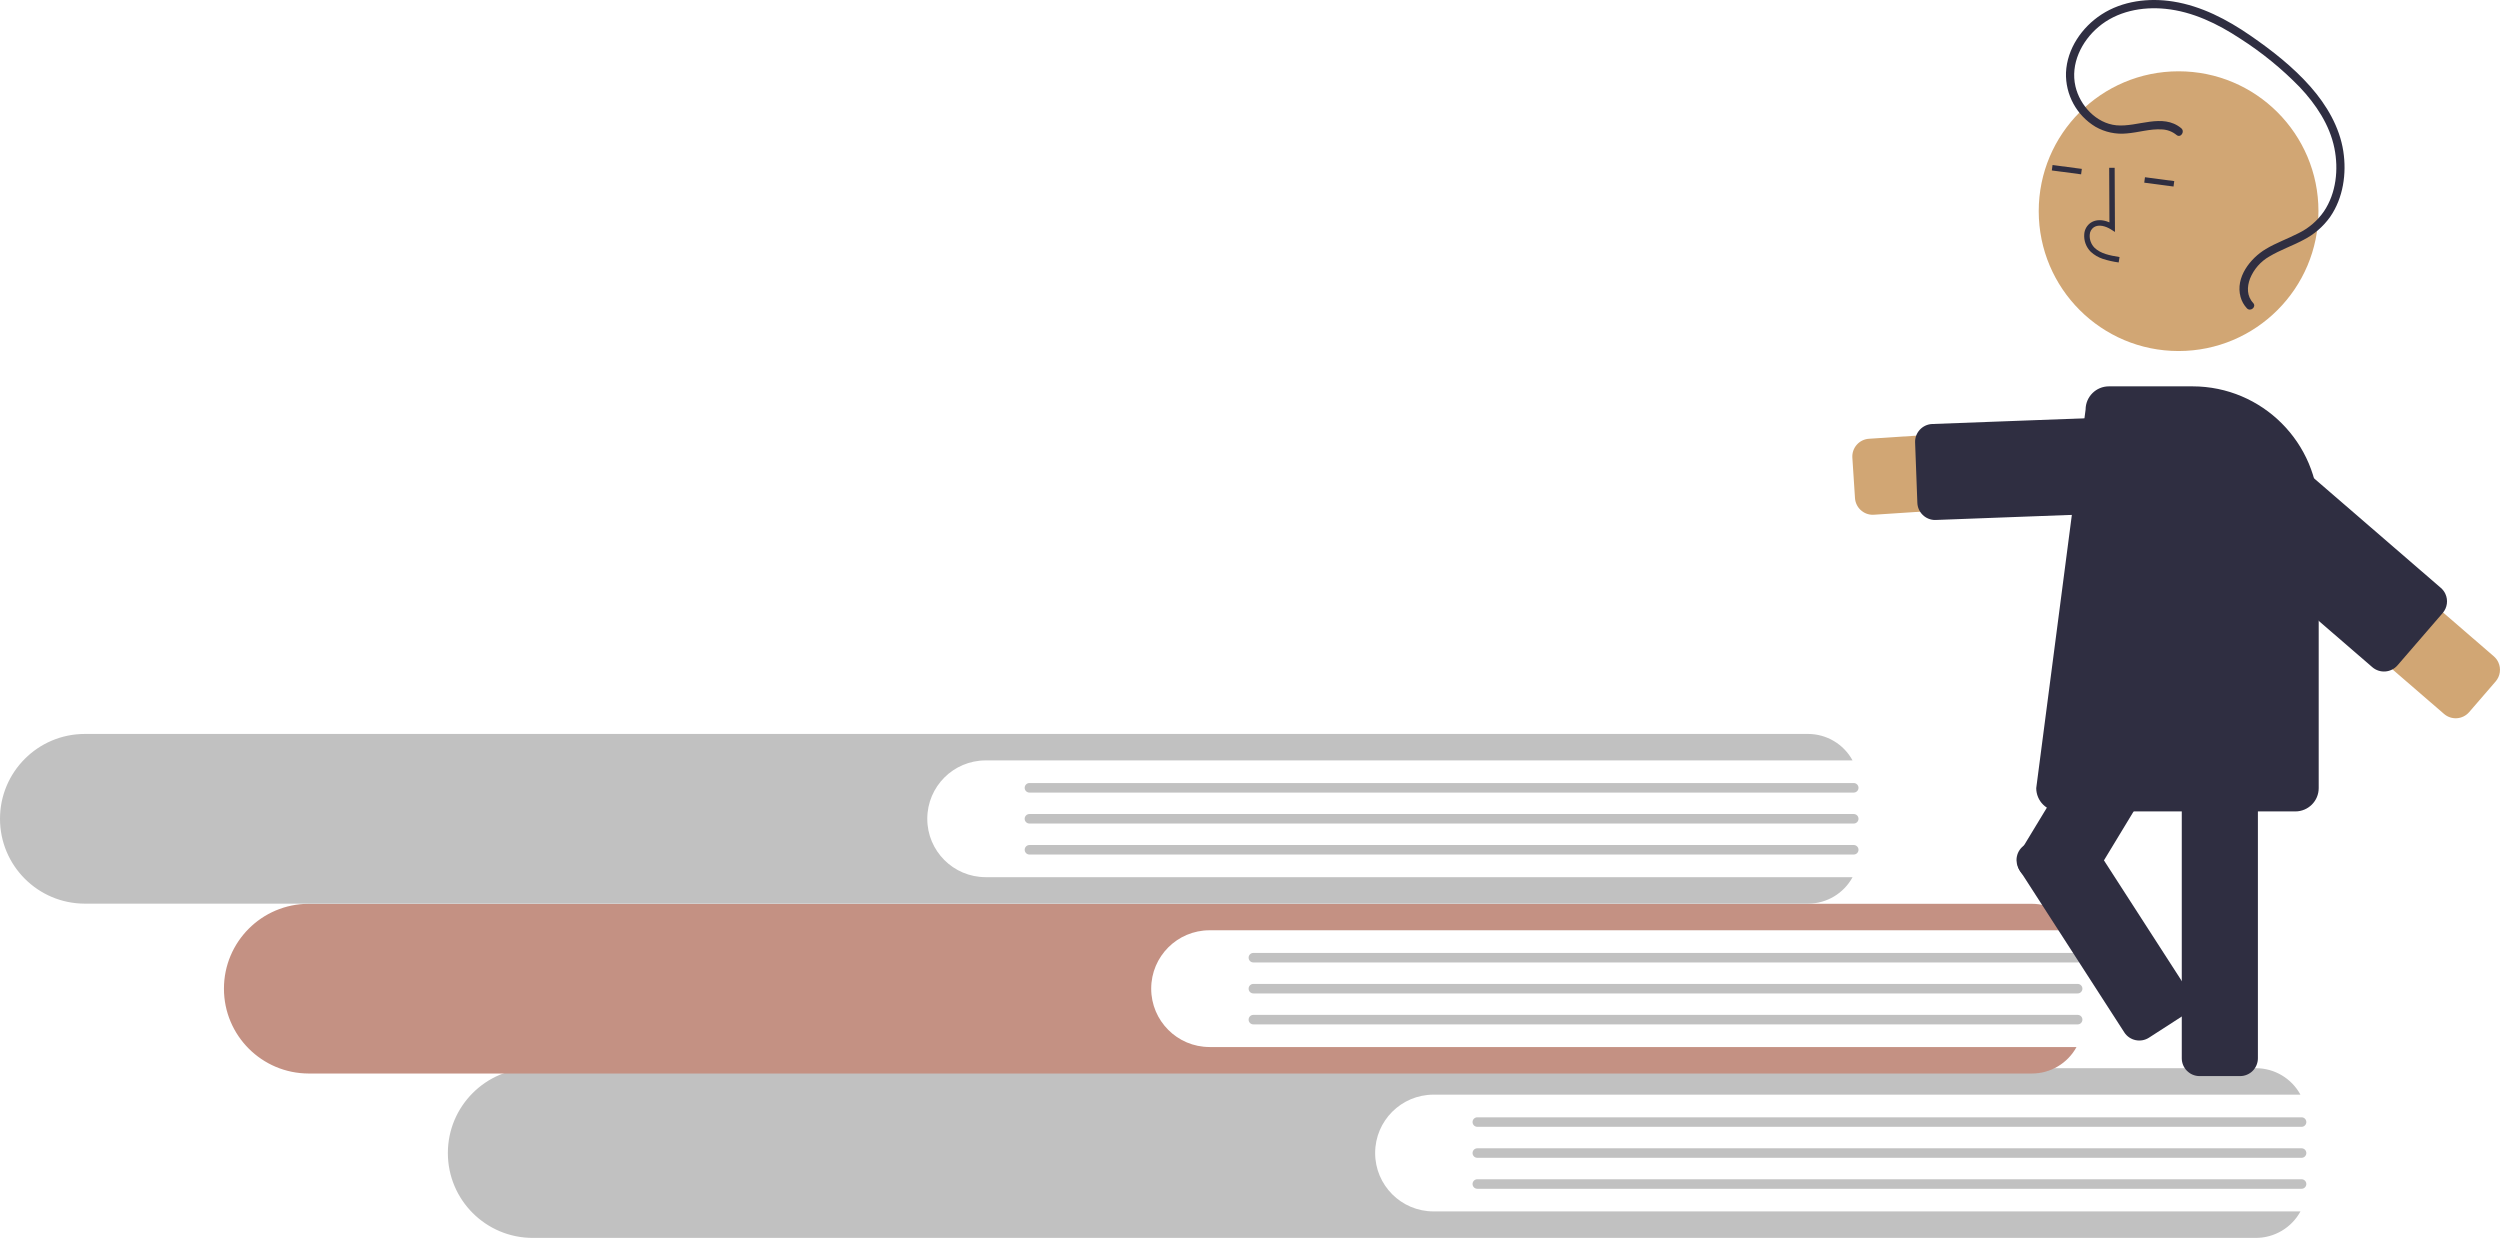 <?xml version="1.0" encoding="UTF-8"?><svg id="Layer_1" xmlns="http://www.w3.org/2000/svg" viewBox="0 0 911.61 451.39"><path d="M522.71,441.73c-11.75,0-21.28-9.55-21.27-21.3,0-11.74,9.52-21.26,21.27-21.27h316.13c-3.24-5.95-9.47-9.65-16.24-9.65H194.21c-17.07,.02-30.9,13.86-30.9,30.94s13.83,30.91,30.9,30.94H822.61c6.77,0,13-3.71,16.24-9.65h-316.14Z" style="fill:#c1c1c1;"/><path d="M839.26,410.89h-300.57c-.96,0-1.73-.78-1.73-1.74s.78-1.73,1.73-1.73h300.57c.96,0,1.73,.78,1.73,1.74s-.78,1.73-1.73,1.73Z" style="fill:#c1c1c1;"/><path d="M839.26,422.19h-300.57c-.96,0-1.74-.78-1.73-1.74,0-.96,.78-1.73,1.73-1.73h300.57c.96,0,1.74,.78,1.73,1.74,0,.96-.78,1.73-1.73,1.73Z" style="fill:#c1c1c1;"/><path d="M839.26,433.48h-300.57c-.96,0-1.73-.78-1.73-1.74s.78-1.73,1.73-1.73h300.57c.96,0,1.73,.78,1.73,1.74s-.78,1.73-1.73,1.73Z" style="fill:#c1c1c1;"/><path d="M441.05,381.79c-11.75,0-21.28-9.55-21.27-21.3,0-11.74,9.52-21.26,21.27-21.27h316.13c-3.24-5.95-9.47-9.65-16.24-9.65H112.56c-17.07,.02-30.9,13.86-30.9,30.94s13.83,30.91,30.9,30.94H740.95c6.77,0,13-3.71,16.24-9.65H441.05Z" style="fill:#c49183;"/><path d="M757.6,350.95H457.03c-.96,0-1.73-.78-1.73-1.74s.78-1.73,1.73-1.73h300.57c.96,0,1.74,.77,1.74,1.73s-.77,1.74-1.73,1.74h-.01Z" style="fill:#c1c1c1;"/><path d="M757.6,362.25H457.03c-.96,0-1.74-.78-1.73-1.74,0-.96,.78-1.73,1.73-1.73h300.57c.96,0,1.74,.77,1.74,1.73s-.77,1.74-1.73,1.74h-.01Z" style="fill:#c1c1c1;"/><path d="M757.6,373.54H457.03c-.96,0-1.73-.78-1.73-1.74s.78-1.73,1.73-1.73h300.57c.96,0,1.74,.77,1.74,1.73s-.77,1.74-1.73,1.74h-.01Z" style="fill:#c1c1c1;"/><path d="M359.39,319.85c-11.75-.01-21.28-9.55-21.26-21.3,.01-11.74,9.52-21.25,21.26-21.27h316.13c-3.24-5.95-9.47-9.65-16.24-9.65H30.9c-17.07,.02-30.9,13.87-30.9,30.94s13.83,30.91,30.9,30.94H659.29c6.77,0,13-3.71,16.24-9.65H359.39Z" style="fill:#c1c1c1;"/><path d="M675.95,289.01H375.38c-.96,0-1.74-.78-1.74-1.74s.78-1.74,1.74-1.74h300.57c.96,0,1.74,.78,1.74,1.74s-.78,1.74-1.74,1.74Z" style="fill:#c1c1c1;"/><path d="M675.95,300.3H375.38c-.96,0-1.74-.77-1.74-1.73s.77-1.74,1.73-1.74h300.58c.96,0,1.74,.77,1.74,1.73s-.77,1.74-1.73,1.74h-.01Z" style="fill:#c1c1c1;"/><path d="M675.95,311.6H375.38c-.96,0-1.74-.78-1.73-1.74,0-.96,.78-1.73,1.73-1.73h300.57c.96,0,1.74,.77,1.74,1.73s-.77,1.74-1.73,1.74h-.01Z" style="fill:#c1c1c1;"/><path d="M682.89,187.71c-3.42,0-6.25-2.66-6.48-6.08l-.96-14.73c-.23-3.58,2.48-6.68,6.06-6.91l115.39-7.56c7.65-.5,14.26,5.29,14.76,12.94,.5,7.65-5.29,14.26-12.94,14.76l-115.39,7.56c-.15,0-.29,0-.43,0h-.01Z" style="fill:#d1a674;"/><path d="M705.64,189.61c-3.49,0-6.36-2.77-6.49-6.26l-.82-22c-.13-3.59,2.67-6.6,6.25-6.74h0l94.89-3.55c3.59-.13,6.6,2.67,6.74,6.25l.82,22c.13,3.59-2.67,6.6-6.25,6.74h0l-94.89,3.55h-.25Z" style="fill:#2f2e41;"/><path d="M816.83,392.39h-14.76c-3.59,0-6.5-2.91-6.5-6.5v-123.01c0-3.59,2.91-6.5,6.5-6.5h14.76c3.59,0,6.5,2.91,6.5,6.5v123.01c0,3.59-2.91,6.5-6.5,6.5Z" style="fill:#2f2e41;"/><path d="M751.32,327.37l-12.62-7.65c-3.07-1.86-4.05-5.86-2.19-8.93l63.76-105.2c1.86-3.07,5.86-4.05,8.93-2.19l12.62,7.65c3.07,1.86,4.05,5.86,2.19,8.93l-63.76,105.2c-1.86,3.07-5.86,4.05-8.93,2.19Z" style="fill:#2f2e41;"/><circle cx="794.41" cy="77" r="51" style="fill:#d1a674;"/><path d="M766.81,94.41c-1.64-.54-3.15-1.42-4.42-2.59-1.7-1.69-2.57-4.05-2.38-6.44,.11-1.71,1.01-3.26,2.43-4.21,1.82-1.17,4.26-1.17,6.75-.08l-.09-19.91h2l.11,23.4-1.54-.97c-1.79-1.12-4.34-1.91-6.14-.76-.9,.62-1.47,1.62-1.52,2.72-.14,1.78,.51,3.53,1.77,4.8,2.21,2.11,5.43,2.77,9.1,3.36l-.32,1.97c-1.95-.26-3.88-.69-5.75-1.29h0Z" style="fill:#2f2e41;"/><rect x="752.65" y="56.49" width="2" height="10.77" transform="translate(593.68 800.94) rotate(-82.48)" style="fill:#2f2e41;"/><rect x="786.35" y="60.93" width="2" height="10.77" transform="translate(618.57 838.22) rotate(-82.48)" style="fill:#2f2e41;"/><path d="M837,295.88h-86c-4.69,0-8.49-3.81-8.5-8.5l18-138.06c.03-4.67,3.83-8.44,8.5-8.44h30.52c25.38,.03,45.95,20.6,45.98,45.98v100.52c0,4.69-3.81,8.49-8.5,8.5Z" style="fill:#2f2e41;"/><path d="M910.99,241.48c1.09,2.32,.71,5.07-.97,7.01l-9.65,11.17c-2.35,2.72-6.45,3.02-9.17,.67h0l-87.5-75.6c-5.8-5.01-6.44-13.78-1.43-19.58s13.78-6.44,19.58-1.43l87.5,75.6c.69,.6,1.25,1.33,1.64,2.16h0Z" style="fill:#d1a674;"/><path d="M891.68,216.53c1.09,2.32,.71,5.07-.97,7.01l-16.48,19.08c-2.35,2.71-6.45,3.01-9.17,.67l-71.85-62.08c-2.72-2.35-3.02-6.45-.67-9.17h0l16.48-19.08c2.35-2.72,6.45-3.02,9.17-.67h0l71.85,62.08c.69,.6,1.25,1.33,1.64,2.16h0Z" style="fill:#2f2e41;"/><path d="M795.37,46.75c-6.82-5.64-15.93-.31-23.64-1.06-7.38-.72-13.31-7.22-14.93-14.2-1.89-8.15,2.2-16.43,8.37-21.65,6.75-5.72,15.81-7.49,24.45-6.62,9.9,1,19.02,5.43,27.23,10.84,7.92,5.06,15.23,11.02,21.78,17.76,5.87,6.24,10.89,13.72,12.6,22.23,1.56,7.74,.65,16.37-3.82,23.03-2.37,3.42-5.58,6.17-9.32,7.98-3.9,2.01-8.07,3.47-11.85,5.73-5.7,3.41-11.18,10.37-9.24,17.47,.42,1.55,1.21,2.97,2.31,4.15,1.32,1.41,3.61-.53,2.29-1.94-2.32-2.48-2.29-5.85-1.14-8.88,1.38-3.42,3.87-6.27,7.08-8.09,3.95-2.36,8.33-3.85,12.38-6.01,3.88-1.97,7.23-4.86,9.75-8.4,4.77-6.9,6.06-15.78,4.8-23.96-1.37-8.84-6.08-16.81-11.92-23.46-6.35-7.23-14.11-13.3-22.01-18.74-8.48-5.84-17.82-10.73-28.09-12.37-8.9-1.42-18.49-.26-26.16,4.72-7.15,4.65-12.56,12.51-12.94,21.2-.25,8.04,3.86,15.59,10.75,19.74,3.47,1.99,7.48,2.84,11.46,2.43,4.26-.35,8.5-1.74,12.79-1.46,1.94,.08,3.81,.79,5.31,2.03,1.49,1.23,3.19-1.24,1.71-2.46h0Z" style="fill:#2f2e41;"/><path d="M735.4,312.57c.02-.11,.04-.23,.06-.34,.36-1.69,1.38-3.16,2.83-4.09l12.4-8c3.02-1.94,7.04-1.07,8.99,1.94l38.26,59.32c1.95,3.02,1.08,7.04-1.94,8.99l-12.4,8c-3.02,1.94-7.04,1.07-8.99-1.94l-38.26-59.32c-.87-1.35-1.21-2.97-.96-4.56h.01Z" style="fill:#2f2e41;"/></svg>